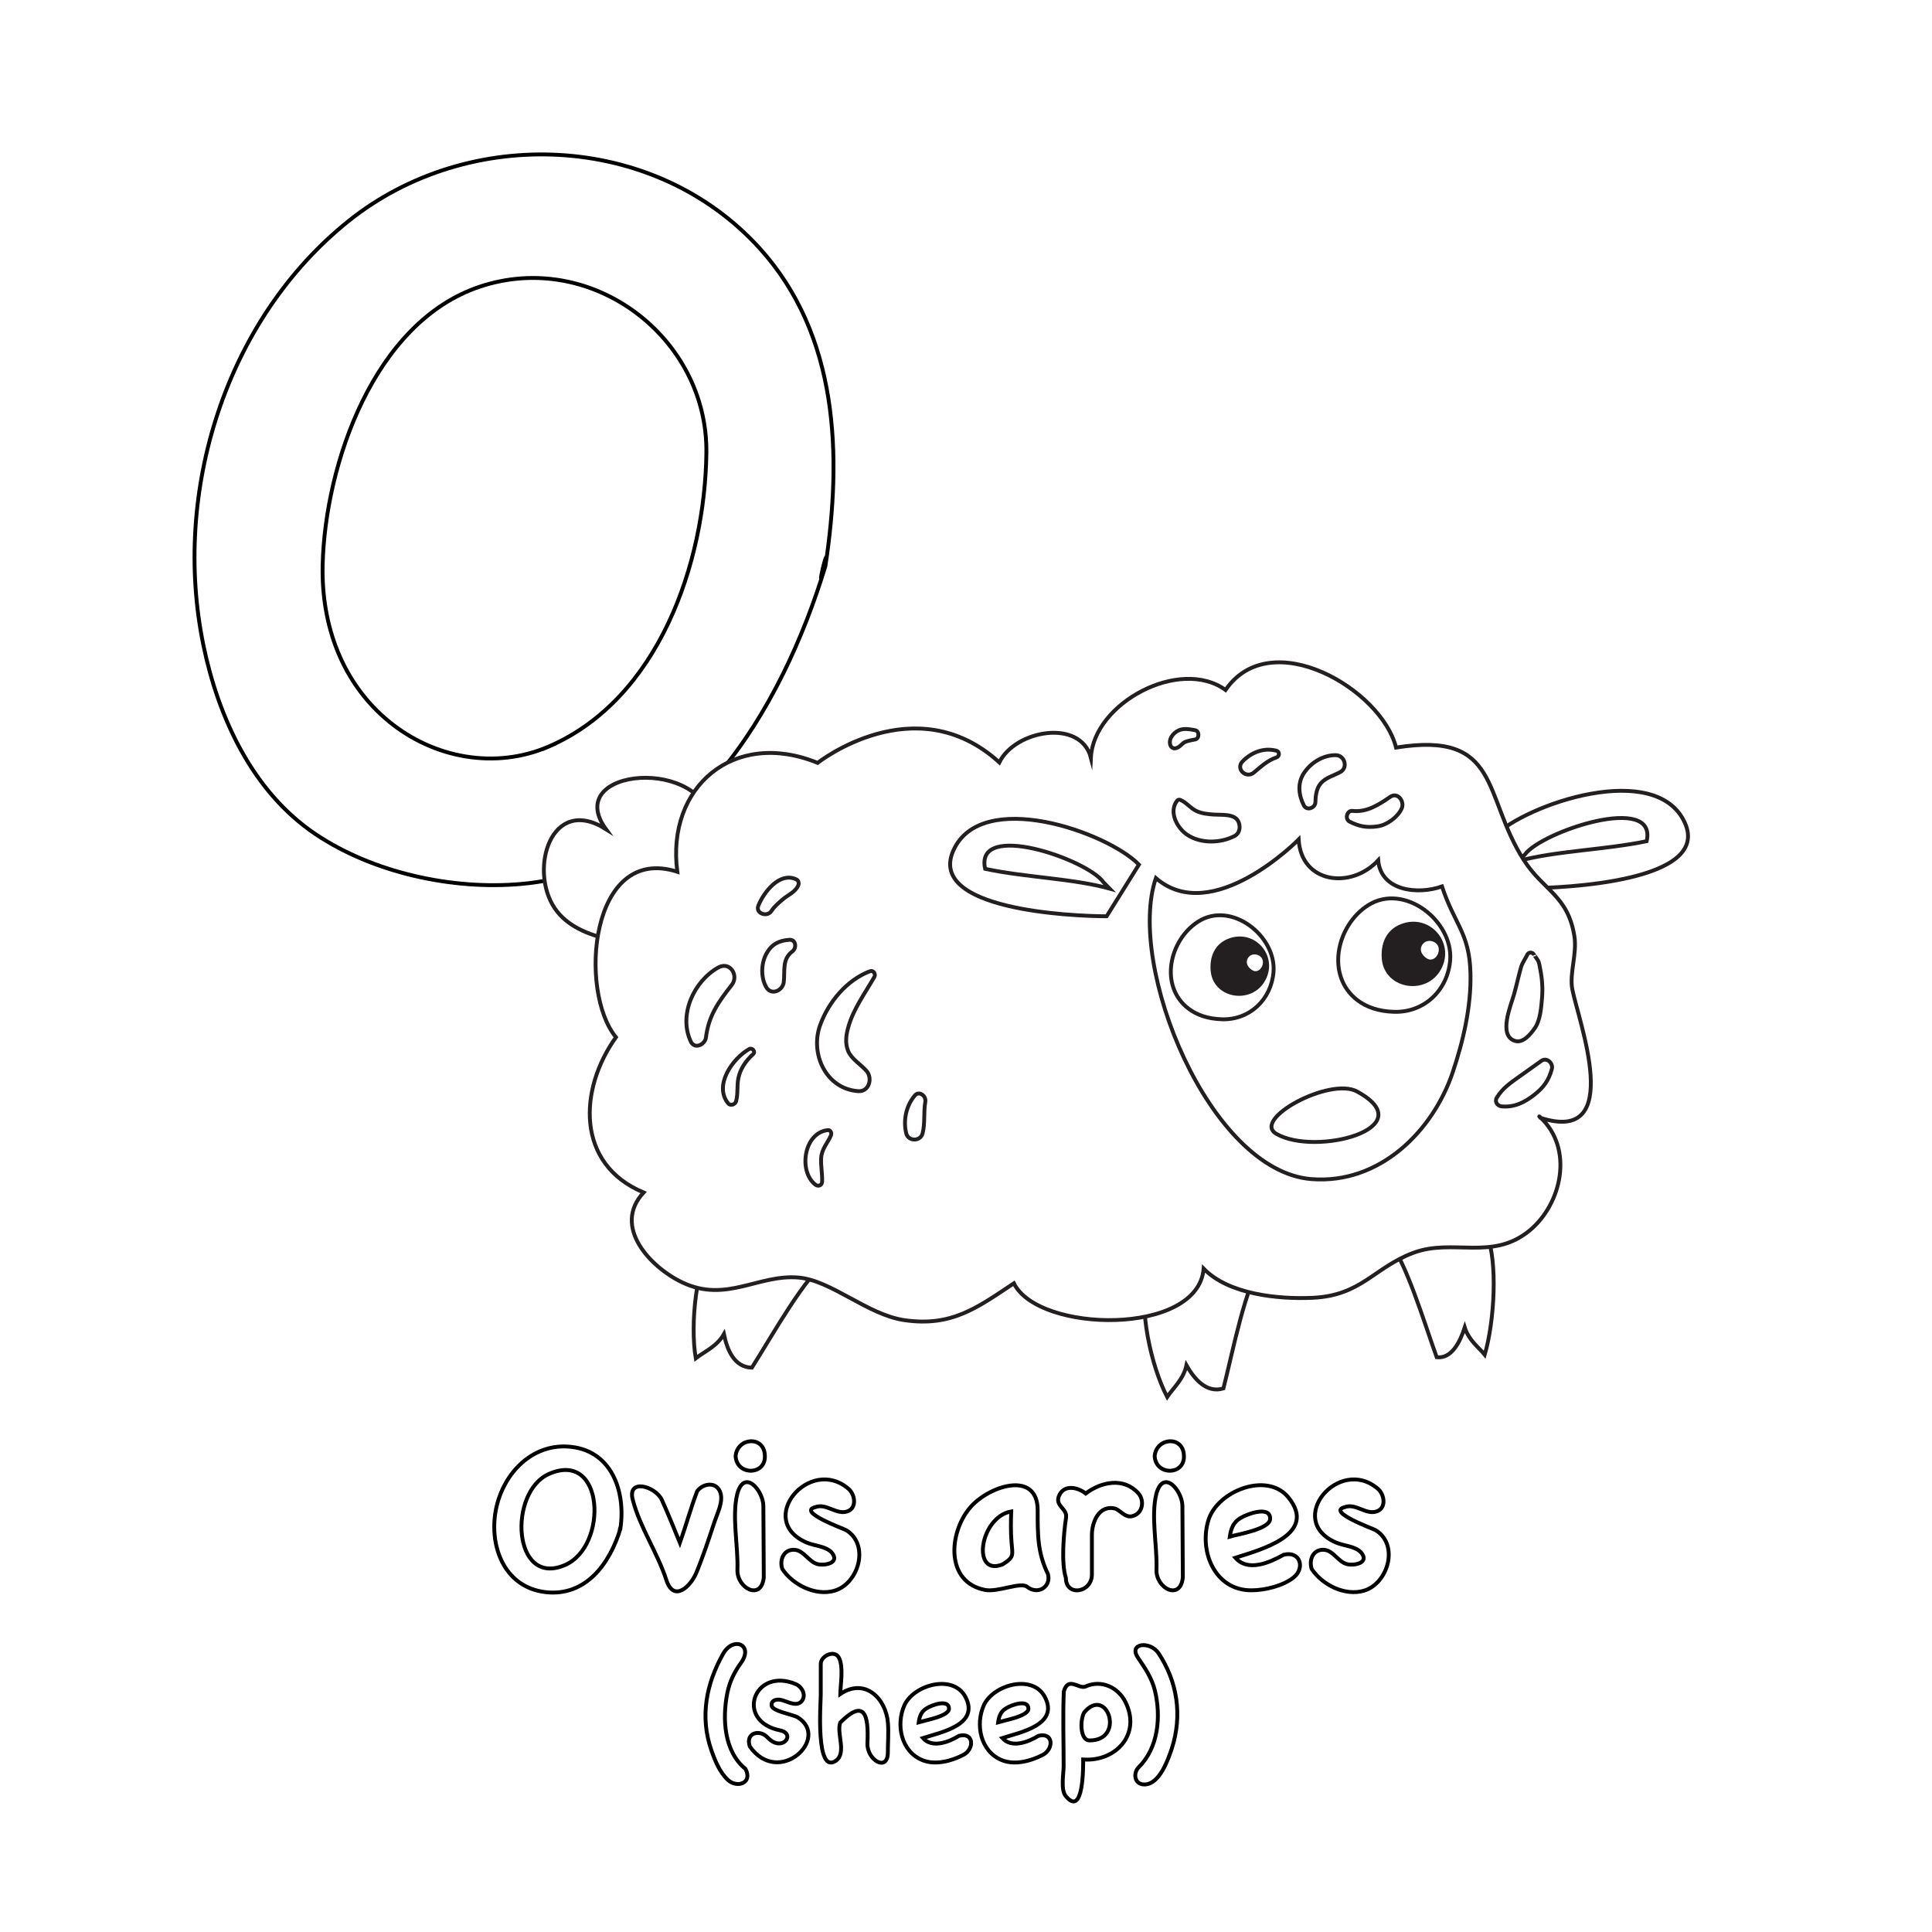 <?xml version="1.0" encoding="utf-8"?>
<!-- Generator: Adobe Illustrator 16.0.0, SVG Export Plug-In . SVG Version: 6.00 Build 0)  -->
<!DOCTYPE svg PUBLIC "-//W3C//DTD SVG 1.1//EN" "http://www.w3.org/Graphics/SVG/1.1/DTD/svg11.dtd">
<svg version="1.1" xmlns="http://www.w3.org/2000/svg" xmlns:xlink="http://www.w3.org/1999/xlink" x="0px" y="0px" width="100%"
     height="100%" viewBox="0 0 1000 1000" style="enable-background:new 0 0 1000 1000;" xml:space="preserve">
  <rect style="fill:#FFFFFF;" width="1000" height="1000"/>
  
<g id="Layer_1">
	<path style="fill:#FFFFFF;stroke:#000000;stroke-width:2;" d="M321.083,791.375c-5.441,17.915-17.851,35.065-38.633,32.721
		c-22.051-2.488-30-25.174-25.345-44.654c4.082-17.103,18.079-31.74,36.575-30.719C316.396,749.994,324.068,771.701,321.083,791.375
		C319.829,795.502,321.597,787.987,321.083,791.375z"/>
	<path style="fill:#FFFFFF;stroke:#000000;stroke-width:2;" d="M292.463,810.049c22.39-9.696,20.519-59.805-8.301-47.153
		C262.868,772.243,265.277,821.849,292.463,810.049C294.673,809.092,290.254,811.008,292.463,810.049z"/>
	<path style="fill:#FFFFFF;stroke:#000000;stroke-width:2;" d="M360.861,771.816c3.173-4.229,10.238-5.099,12.072,0.968
		c1.414,4.679-1.666,10.563-3.116,14.938c-2.932,8.848-5.887,17.856-9.453,26.471c-2.773,6.678-11.608,15.581-15.47,3.59
		c-4.54-13.997-13.632-27.186-17.293-41.215c-3.332-11.663,11.755-7.378,15.028-0.11c3.271,7.271,6.278,14.713,9.282,22.099
		C355.055,789.724,357.527,780.516,360.861,771.816z"/>
	<path style="fill:#FFFFFF;stroke:#000000;stroke-width:2;" d="M380.75,753.585c1.046-9.712,14.824-10.493,15.138-0.222
		C396.496,763.73,381.215,763.953,380.75,753.585z"/>
	<path style="fill:#FFFFFF;stroke:#000000;stroke-width:2;" d="M395.336,816.458c-1.241,12.322-14.018,5.655-13.646-4.033
		c0.441-12.155-2.982-27.575-0.055-39.282c3.668-13.232,13.48-1.518,13.48,6.409C395.115,791.854,395.336,804.154,395.336,816.458z"
		/>
	<path style="fill:#FFFFFF;stroke:#000000;stroke-width:2;" d="M404.949,812.148c-1.68-4.759,0.757-10.518,6.52-9.945
		c4.541,0.416,7.016,5.917,11.381,7.293c3.521,1.114,12.443-0.314,7.514-6.077c-3.181-3.175-8.898-3.283-12.901-5.013
		c-26.591-11.491,1.556-45.15,21.741-27.776c3.274,2.818,4.52,9.713-0.456,11.602c-5.691,2.16-10.958-4.363-16.782-2.128
		c-9.54,2.433,14.921,11.216,16.078,11.935c12.264,7.639,6.338,27.659-6.121,31.313
		C422.122,826.227,410.392,820.347,404.949,812.148z"/>
	<path style="fill:#FFFFFF;stroke:#000000;stroke-width:2;" d="M542.405,814.689c1.841,6.684-5.276,11.026-10.773,6.63
		c-3.343-2.674-15.076,2.901-21.726,1.633c-20.659-3.94-18.805-29.396-8.053-42.296c9.287-11.354,35.248-20.259,35.248,1.105
		C537.102,794.146,536.958,803.523,542.405,814.689z"/>
	<path style="fill:#FFFFFF;stroke:#000000;stroke-width:2;" d="M518.98,809.717c6.148-3.905,5.094-4.691,4.566-11.675
		c-0.394-5.222-0.342-10.498-0.146-15.728C507.073,785.22,502.67,816.259,518.98,809.717
		C519.789,809.203,517.875,810.16,518.98,809.717z"/>
	<path style="fill:#FFFFFF;stroke:#000000;stroke-width:2;" d="M551.797,785.463c0.737-4.873-6.393-5.979-3.369-11.822
		c2.84-5.494,9.743-3.634,13.535-0.608c8.042-6.109,19.752-8.538,27.293-0.056c2.841,3.199,2.506,9.01-1.547,11.16
		c-4.58,2.435-6.832-1.534-10.276-3.259c-8.876-2.214-12.265,7.307-12.265,13.606c0,6.811,0,13.621,0,20.432
		c0,9.59-13.481,11.68-13.481,1.763C549.207,809.095,550.572,793.39,551.797,785.463
		C551.869,784.985,551.723,785.943,551.797,785.463z"/>
	<path style="fill:#FFFFFF;stroke:#000000;stroke-width:2;" d="M597.65,753.585c1.048-9.711,14.825-10.493,15.139-0.222
		C613.396,763.731,598.116,763.952,597.65,753.585z"/>
	<path style="fill:#FFFFFF;stroke:#000000;stroke-width:2;" d="M612.236,816.458c-1.242,12.33-14.008,5.647-13.646-4.033
		c0.453-12.163-2.98-27.565-0.055-39.282c3.664-13.232,13.48-1.518,13.48,6.409C612.016,791.854,612.236,804.154,612.236,816.458z"
		/>
	<path style="fill:#FFFFFF;stroke:#000000;stroke-width:2;" d="M664.391,804.745c8.712-2.181,11.177,6.91,5.249,11.686
		c-5.573,4.489-15.037,6.711-22.005,6.711c-19.047,0-27.186-20.479-22.084-36.545c4.706-14.821,30.284-25.105,41.326-11.521
		c15.66,19.31-14.961,27.19-27.459,31.216C646.031,813.854,657.336,808.7,664.391,804.745z"/>
	<path style="fill:#FFFFFF;stroke:#000000;stroke-width:2;" d="M642.07,785.74c-3.682,2.078-4.953,5.614-5.525,9.613
		c3.64-1.12,20.885-3.784,20.885-9.282C657.43,779.087,645.236,783.752,642.07,785.74z"/>
	<path style="fill:#FFFFFF;stroke:#000000;stroke-width:2;" d="M678.975,812.148c-1.678-4.759,0.756-10.518,6.52-9.945
		c4.541,0.416,7.016,5.917,11.381,7.293c3.515,1.111,12.455-0.319,7.514-6.077c-3.178-3.176-8.899-3.283-12.9-5.013
		c-26.592-11.494,1.56-45.152,21.741-27.776c3.274,2.819,4.521,9.713-0.456,11.602c-5.691,2.16-10.958-4.362-16.781-2.128
		c-9.54,2.433,14.92,11.216,16.076,11.935c12.267,7.636,6.337,27.66-6.12,31.313C696.146,826.227,684.42,820.347,678.975,812.148z"
		/>
	<path style="fill:#FFFFFF;stroke:#000000;stroke-width:2;" d="M385.872,915.602c3.855,7.438-4.451,10.025-9.086,5.718
		c-4.245-3.944-6.747-10.094-8.609-15.462c-5.982-17.24-2.638-34.305,6.051-49.759c5.328-9.47,16.071-4.729,9.282,4.641
		c-3.529,4.874-5.923,9.845-7.086,15.736C373.839,889.573,374.709,906.541,385.872,915.602z"/>
	<path style="fill:#FFFFFF;stroke:#000000;stroke-width:2;" d="M388.11,903.999c-2.475-7.007,4.992-9.159,9.158-4.724
		c7.567,8.103,14.988-1.899,6.464-3.646c-23.68-4.814-13.437-33.192,8.329-23.867c3.135,1.438,5.491,5.854,2.776,8.867
		c-2.879,3.202-8.029-0.497-11.146-0.87c-2.14-0.252-4.778,0.463-4.268,3.19c0.528,2.819,11.16,4.507,13.508,5.967
		C430.048,899.579,403.234,925.245,388.11,903.999z"/>
	<path style="fill:#FFFFFF;stroke:#000000;stroke-width:2;" d="M432.778,911.251c-10.85,7.847-7.956-30.12-7.956-33.961
		c0-5.334,0-10.669,0-16.004c0-4.289,7.189-7.586,9.426-3.219c2.433,4.75,0.787,13.566,0.684,18.75
		c12.71-8.589,23.721,2.203,24.686,15.187c0.373,5.018-0.072,10.041-0.072,15.062c0,10.359-10.997,3.906-10.566-4.848
		c0.758-15.468-1.924-22.751-14.047-10.649C432.829,896.818,438.35,907.206,432.778,911.251
		C431.672,912.051,433.883,910.449,432.778,911.251z"/>
	<path style="fill:#FFFFFF;stroke:#000000;stroke-width:2;" d="M496.424,898.447c7.82-1.959,7.966,6.871,2.237,9.861
		c-6.145,3.205-14.474,5.463-21.195,2.756c-11.144-4.49-13.909-18.596-9.219-28.695c5.094-10.49,25.31-16.036,31.543-3.884
		c7.377,14.384-13.161,18.242-22.096,21.122C482.523,905.123,491.3,901.595,496.424,898.447z"/>
	<path style="fill:#FFFFFF;stroke:#000000;stroke-width:2;" d="M479.684,884.192c-2.883,1.629-3.716,4.215-4.144,7.21
		c2.593-0.797,15.663-3.026,15.663-6.961C491.203,879.221,482.1,882.569,479.684,884.192z"/>
	<path style="fill:#FFFFFF;stroke:#000000;stroke-width:2;" d="M537.529,898.447c7.819-1.959,7.966,6.873,2.236,9.861
		c-6.146,3.205-14.473,5.463-21.194,2.756c-11.144-4.489-13.909-18.596-9.22-28.695c5.099-10.488,25.309-16.038,31.543-3.884
		c7.378,14.383-13.16,18.244-22.096,21.122C523.628,905.124,532.405,901.594,537.529,898.447z"/>
	<path style="fill:#FFFFFF;stroke:#000000;stroke-width:2;" d="M520.789,884.192c-2.884,1.629-3.718,4.215-4.145,7.21
		c2.593-0.797,15.663-3.025,15.663-6.961C532.308,879.221,523.205,882.569,520.789,884.192z"/>
	<path style="fill:#FFFFFF;stroke:#000000;stroke-width:2;" d="M550.622,875.491c2.348-8.072,7.813-0.993,11.271-2.569
		c8.116-3.68,16.854,0.393,20.656,8.08c8.307,16.794-5.19,30.936-21.898,29.71c0,3.119,0.327,30.517-9.075,18.854
		c-2.636-3.269-1.036-11.76-1.036-15.398C550.539,901.305,550.09,888.335,550.622,875.491z"/>
	<path style="fill:#FFFFFF;stroke:#000000;stroke-width:2;" d="M561.23,886.265c-2.289,3.824-2.273,14.586,2.734,14.586
		C582.615,900.851,573.164,872.325,561.23,886.265C561.064,886.542,561.893,885.491,561.23,886.265z"/>
	<path style="fill:#FFFFFF;stroke:#000000;stroke-width:2;" d="M589.572,914.524c10.006-10.05,11.43-26.036,8.225-39.396
		c-1.557-6.485-5.083-11.653-8.764-17.082c-5.199-7.631,6.293-8.812,10.607-2.341c9.795,14.693,12.398,32.191,6.92,49.206
		c-1.931,5.799-6.352,18.729-14.254,18.729C587.012,923.641,586.347,917.522,589.572,914.524z"/>
	<path style="fill:#FFFFFF;stroke:#000000;stroke-width:2;" d="M427.226,292.991c-22.695,74.709-71.505,156.801-157.354,164.533
		c-35.591,3.206-76.75-5.73-106.608-25.806c-32.579-21.906-50.235-60.296-57.953-97.596
		c-16.395-79.24,11.266-168.656,75.199-219.792c62.254-49.793,158.189-45.916,212.644,14.146
		C434.043,173.576,435.906,235.837,427.226,292.991C420.958,313.623,429.798,276.054,427.226,292.991z"/>
	<path style="fill:#FFFFFF;stroke:#000000;stroke-width:2;" d="M284.132,386.361c56.74-24.559,80.756-94.742,81.492-151.934
		c0.737-59.778-59.35-105.361-117.219-86.062c-54.898,18.309-80.179,92.02-81.4,144.072c-0.746,31.088,9.991,61.129,34.473,81.133
		C224.6,392.465,256.438,398.369,284.132,386.361C295.182,381.579,273.083,391.152,284.132,386.361z"/>
</g>
<g id="Layer_2">
	<path style="fill:#FFFFFF;stroke:#231F20;stroke-width:2;stroke-linecap:round;stroke-miterlimit:10;" d="M368.709,427.684
		c-3.136-36.765-78.362-30.466-55.065,1.49c-28.553-18.033-39.968,21.048-26.522,40.92c12.42,18.358,44.05,18.553,64.149,19.874
		L368.709,427.684z"/>
	<path style="fill:#FFFFFF;stroke:#231F20;stroke-width:2;stroke-linecap:round;stroke-miterlimit:10;" d="M773.096,432.993
		c17.029-16.894,84.038-39.709,98.918-7.265c14.062,30.653-62.809,33.966-81.715,34.025L773.096,432.993z"/>
	<path style="fill:#FFFFFF;stroke:#231F20;stroke-width:2;stroke-linecap:round;stroke-miterlimit:10;" d="M789.276,442.313
		c8.551-11.846,68.817-31.984,63.027-6.908c-21.662,4.483-46.718,4.97-66.357,10.238L789.276,442.313z"/>
	<path style="fill:#FFFFFF;stroke:#231F20;stroke-width:2;stroke-linecap:round;stroke-miterlimit:10;" d="M369.652,641.087
		c-9.413,13.188-12.503,44.448-9.532,61.966c4.503-3.482,10.946-6.142,14.58-12.494c1.665,8.142,5.348,17.13,14.456,17.351
		c10.915-17.166,26.939-46.43,40.287-56.856L369.652,641.087z"/>
	<path style="fill:#FFFFFF;stroke:#231F20;stroke-width:2;stroke-linecap:round;stroke-miterlimit:10;" d="M593.918,661.205
		c-4.844,15.459,1.94,46.131,10.21,61.854c3.197-4.707,8.493-9.24,9.972-16.406c4.115,7.221,10.412,14.618,19.138,11.995
		c5.034-19.711,11.162-52.505,20.605-66.566L593.918,661.205z"/>
	<path style="fill:#FFFFFF;stroke:#231F20;stroke-width:2;stroke-linecap:round;stroke-miterlimit:10;" d="M769.459,638.728
		c5.935,14.184,4.017,45.495-0.971,62.471c-3.244-3.987-8.223-7.397-10.334-14.124c-2.554,7.858-6.906,16.308-14.516,15.428
		c-6.612-18.306-15.739-49.2-25.343-61.131L769.459,638.728z"/>
	<path style="fill:#FFFFFF;stroke:#231F20;stroke-width:2;stroke-linecap:round;stroke-miterlimit:10;" d="M423.204,394.861
		c-43.414-17.694-78.455,12.542-72.625,56.368c-45.323-14.555-51.307,61.993-31.762,85.645
		c-19.302,26.96-20.889,65.712,14.314,80.348c-16.422,17.668,3.532,38.847,20.316,46.691c22.519,10.521,38.98-4.349,59.72-2.669
		c17.048,1.38,35.806,19.259,54.879,22.053c24.505,3.593,37.729-6.427,56.738-19.061c12.691,25.82,95.438,27.373,98.221-7.607
		c12.996,13.47,38.894,15.902,56.393,15.11c25.302-1.147,31.747-15.649,52.165-23.287c20.498-7.665,40.85,4.439,60.229-11.608
		c16.52-13.681,23.014-42.289,5.368-58.603c-0.767-0.709-0.747-0.608,0.059,0.301c44.53,14.511,19.419-51.121,16.574-66.643
		c-1.499-8.189,2.557-18.229,1.099-27.352c-3.363-21.076-15.978-23.546-26.083-39.245c-21.515-33.422-11.698-67.087-66.215-58.36
		c-7.424-30.126-64.88-63.952-88.256-29.82c-23.636-17.127-68.34,6.763-69.693,35.047c-5.355-20.414-39.255-14.278-47.388,2.443
		C473.711,354.974,423.204,394.861,423.204,394.861z"/>
	<path style="fill:#FFFFFF;stroke:#231F20;stroke-width:2;stroke-linecap:round;stroke-miterlimit:10;" d="M672.183,434.521
		c1.314,22.855,27.281,25.878,41.173,10.767c1.368,15.899,20.492,17.967,33.013,13.527c6.415,19.556,14.181,23.973,14.739,44.701
		c0.47,17.536-3.831,35.598-9.186,51.514c-10.199,30.334-37.755,58.045-73.118,55.275c-52.796-4.141-95.968-110.4-80.524-155.809
		C627.622,479.897,672.183,434.521,672.183,434.521z"/>
	<path style="fill:#FFFFFF;stroke:#231F20;stroke-width:2;stroke-linecap:round;stroke-miterlimit:10;" d="M615.128,522.047
		c-15.202-11.622-9.9-35.484,5.019-45.015c17.175-10.973,40.59,7.438,39.013,26.163c-1.191,14.15-12.287,24.805-26.654,24.384
		C625.104,527.363,619.356,525.281,615.128,522.047z"/>
	<path style="fill:#231F20;stroke:#231F20;stroke-width:2;stroke-linecap:round;stroke-miterlimit:10;" d="M636.141,486.801
		c13.314-5.164,25.065,9.274,17.211,21.268c-6.988,10.667-24.752,7.406-25.74-5.871C627.115,495.532,629.49,489.381,636.141,486.801
		z"/>
	<path style="fill:#FFFFFF;stroke:#231F20;stroke-width:2;stroke-linecap:round;stroke-miterlimit:10;" d="M645.285,495.072
		c2.704-3.884,9.383-1.971,9.404,2.9c0.015,3.899-3.602,7.14-7.002,5.072C644.854,501.322,643.184,498.092,645.285,495.072z"/>
	<path style="fill:#FFFFFF;stroke:#231F20;stroke-width:2;stroke-linecap:round;stroke-miterlimit:10;" d="M702.58,517.688
		c-16.576-12.674-10.796-38.692,5.471-49.086c18.729-11.964,44.262,8.112,42.542,28.53c-1.3,15.43-13.397,27.048-29.064,26.589
		C713.458,523.482,707.191,521.213,702.58,517.688z"/>
	<path style="fill:#231F20;stroke:#231F20;stroke-width:2;stroke-linecap:round;stroke-miterlimit:10;" d="M725.493,479.254
		c14.517-5.631,27.332,10.112,18.765,23.191c-7.618,11.629-26.988,8.075-28.064-6.403
		C715.652,488.774,718.241,482.066,725.493,479.254z"/>
	<path style="fill:#FFFFFF;stroke:#231F20;stroke-width:2;stroke-linecap:round;stroke-miterlimit:10;" d="M735.465,488.273
		c2.947-4.235,10.232-2.149,10.252,3.163c0.018,4.251-3.926,7.786-7.635,5.53C734.993,495.088,733.171,491.565,735.465,488.273z"/>
	<path style="fill:#FFFFFF;stroke:#231F20;stroke-width:2;stroke-linecap:round;stroke-miterlimit:10;" d="M589.5,447.506
		c-16.534-16.894-81.605-39.708-96.058-7.265c-13.654,30.653,60.991,33.966,79.352,34.026L589.5,447.506z"/>
	<path style="fill:#FFFFFF;stroke:#231F20;stroke-width:2;stroke-linecap:round;stroke-miterlimit:10;" d="M571.111,456.613
		c-8.303-11.846-66.828-31.984-61.203-6.907c21.035,4.482,45.365,4.97,64.437,10.238L571.111,456.613z"/>
	<path style="fill:#FFFFFF;stroke:#231F20;stroke-width:2;stroke-linecap:round;stroke-miterlimit:10;" d="M660.628,586.863
		c20.286,11.825,76.456-2.966,41.792-21.895C688.388,557.305,647.691,579.319,660.628,586.863z"/>
	<path style="fill:#FFFFFF;stroke:#231F20;stroke-width:2;stroke-linecap:round;stroke-miterlimit:10;" d="M365.396,536.99
		c1.383-11.31,6.521-18.462,13.342-27.156c3.862-4.921-0.895-12.461-6.981-9.045c-12.721,7.137-20.659,24.633-14.195,38.325
		C359.562,543.347,364.949,540.642,365.396,536.99L365.396,536.99z"/>
	<path style="fill:#FFFFFF;stroke:#231F20;stroke-width:2;stroke-linecap:round;stroke-miterlimit:10;" d="M399.247,471.583
		c1.603-2.442,3.748-4.229,5.948-6.112c2.699-2.308,6.27-3.595,7.891-6.993c0.524-1.1,0.387-2.677-0.858-3.275
		c-8.683-4.171-16.929,6.63-19.704,13.545C390.897,472.8,397.077,474.887,399.247,471.583L399.247,471.583z"/>
	<path style="fill:#FFFFFF;stroke:#231F20;stroke-width:2;stroke-linecap:round;stroke-miterlimit:10;" d="M408.527,486.444
		c-5.194,0.368-8.982,2.176-11.677,6.884c-2.904,5.075-3.159,12.384-0.318,17.502c2.598,4.682,8.596,2,9.142-2.477
		c0.703-5.753-1.026-11.834,4.474-15.925C412.447,490.72,412.049,486.195,408.527,486.444L408.527,486.444z"/>
	<path style="fill:#FFFFFF;stroke:#231F20;stroke-width:2;stroke-linecap:round;stroke-miterlimit:10;" d="M387.742,543.003
		c-8.472,4.789-18.475,18.746-10.845,28.109c1.202,1.474,3.644,0.56,4.099-1.083c1.08-3.892,0.375-8.015,1.189-12.014
		c0.984-4.834,3.979-9.134,7.608-12.354C391.267,544.355,389.38,542.076,387.742,543.003L387.742,543.003z"/>
	<path style="fill:#FFFFFF;stroke:#231F20;stroke-width:2;stroke-linecap:round;stroke-miterlimit:10;" d="M450.352,502.689
		c-12.13,4.543-21.62,16.095-25.892,28.029c-5.266,14.716,3.05,32.912,19.736,34.064c5.742,0.396,7.544-6.757,4.329-10.453
		c-2.938-3.379-7.876-6.184-9.583-10.475c-1.54-3.871-1.035-7.938,0.025-11.843c2.637-9.708,8.742-17.833,13.627-26.407
		C453.396,504.199,452.057,502.051,450.352,502.689L450.352,502.689z"/>
	<path style="fill:#FFFFFF;stroke:#231F20;stroke-width:2;stroke-linecap:round;stroke-miterlimit:10;" d="M473.48,567.066
		c-4.464,5.247-6.09,12.899-4.396,19.619c1.06,4.197,7.359,4.166,8.436,0c1.367-5.292,0.469-11.042,1.426-16.438
		C479.461,567.344,475.808,564.329,473.48,567.066L473.48,567.066z"/>
	<path style="fill:#FFFFFF;stroke:#231F20;stroke-width:2;stroke-linecap:round;stroke-miterlimit:10;" d="M428.458,584.948
		c-12.419,1.353-15.299,21.325-6.428,28.227c1.39,1.079,3.394,0.472,3.488-1.446c0.204-4.137-0.708-8.105-0.504-12.214
		c0.234-4.725,3.246-7.721,5.058-11.755C430.581,586.625,430.018,584.779,428.458,584.948L428.458,584.948z"/>
	<path style="fill:#FFFFFF;stroke:#231F20;stroke-width:2;stroke-linecap:round;stroke-miterlimit:10;" d="M609.206,414.551
		c-4.388,5.694,0.037,14.055,5.336,17.559c7.018,4.64,17.111,4.386,24.396,0.635c2.903-1.495,3.252-5.009,1.996-7.613
		c-1.941-4.02-8.753-3.264-12.364-3.5c-3.112-0.205-6.442-0.5-9.307-1.852c-3.16-1.492-5.089-4.364-8.22-5.711
		C610.301,413.749,609.696,413.913,609.206,414.551L609.206,414.551z"/>
	<path style="fill:#FFFFFF;stroke:#231F20;stroke-width:2;stroke-linecap:round;stroke-miterlimit:10;" d="M660.674,388.569
		c-6.546-1.702-12.843,0.771-17.507,5.505c-3.787,3.846,1.798,9.137,5.815,5.814c3.588-2.969,7.154-6.376,11.691-7.828
		C662.332,391.529,662.469,389.036,660.674,388.569L660.674,388.569z"/>
	<path style="fill:#FFFFFF;stroke:#231F20;stroke-width:2;stroke-linecap:round;stroke-miterlimit:10;" d="M618.508,377.929
		c-2.802-0.464-5.813-1.133-8.495,0.141c-2.935,1.394-5.524,4.754-4.077,8.025c0.319,0.722,1.425,1.377,2.217,1.271
		c2.379-0.319,3.343-2.261,5.001-3.188c1.079-0.602,3.438-1.089,5.354-1.407C620.914,382.37,620.915,378.327,618.508,377.929
		L618.508,377.929z"/>
	<path style="fill:#FFFFFF;stroke:#231F20;stroke-width:2;stroke-linecap:round;stroke-miterlimit:10;" d="M680.845,415.228
		c0.07-3.118,0.499-6.929,2.531-9.468c2.647-3.309,6.844-4.2,10.385-6.162c4.147-2.298,2.207-8.679-2.365-8.727
		c-6.599-0.069-12.932,3.891-16.529,9.354c-3.398,5.16-2.677,11.385-0.009,16.625C676.366,419.81,680.772,418.271,680.845,415.228
		L680.845,415.228z"/>
	<path style="fill:#FFFFFF;stroke:#231F20;stroke-width:2;stroke-linecap:round;stroke-miterlimit:10;" d="M698.55,425.273
		c4.994,2.509,8.795,3.214,14.406,2.454c4.958-0.672,10.506-4.771,12.554-9.255c1.642-3.588-2.011-8.75-5.99-5.992
		c-5.739,3.978-12.054,8.084-19.466,7.244C697.094,419.388,696.001,423.992,698.55,425.273L698.55,425.273z"/>
	<path style="fill:#FFFFFF;stroke:#231F20;stroke-width:2;stroke-linecap:round;stroke-miterlimit:10;" d="M790.372,494.438
		c-0.231,0.688-2.486,4.051-3.066,6.099c-1.315,4.645-2.301,9.352-3.607,14.002c-1.605,5.721-8.391,21.412,0.394,24.224
		c4.241,1.358,8.016-3.438,10.149-6.338c3.048-4.15,3.487-10.998,3.915-15.929c0.419-4.845,0.062-9.867-0.896-14.616
		c-0.314-1.547-0.48-3.485-1.29-4.87c-0.377-0.642-2.024-3.001-1.879-2.573C793.47,492.602,790.992,492.605,790.372,494.438
		L790.372,494.438z"/>
	<path style="fill:#FFFFFF;stroke:#231F20;stroke-width:2;stroke-linecap:round;stroke-miterlimit:10;" d="M797.848,549.072
		c-3.71,2.612-7.398,5.257-11.122,7.926c-4.679,3.354-8.982,6.128-12.013,11.188c-1.247,2.078,0.406,4.281,2.571,4.479
		c6.536,0.6,11.857-2.079,16.882-6.021c4.8-3.762,7.572-7.576,9.087-13.415C804.007,550.314,800.611,547.129,797.848,549.072
		L797.848,549.072z"/>
</g>
</svg>
